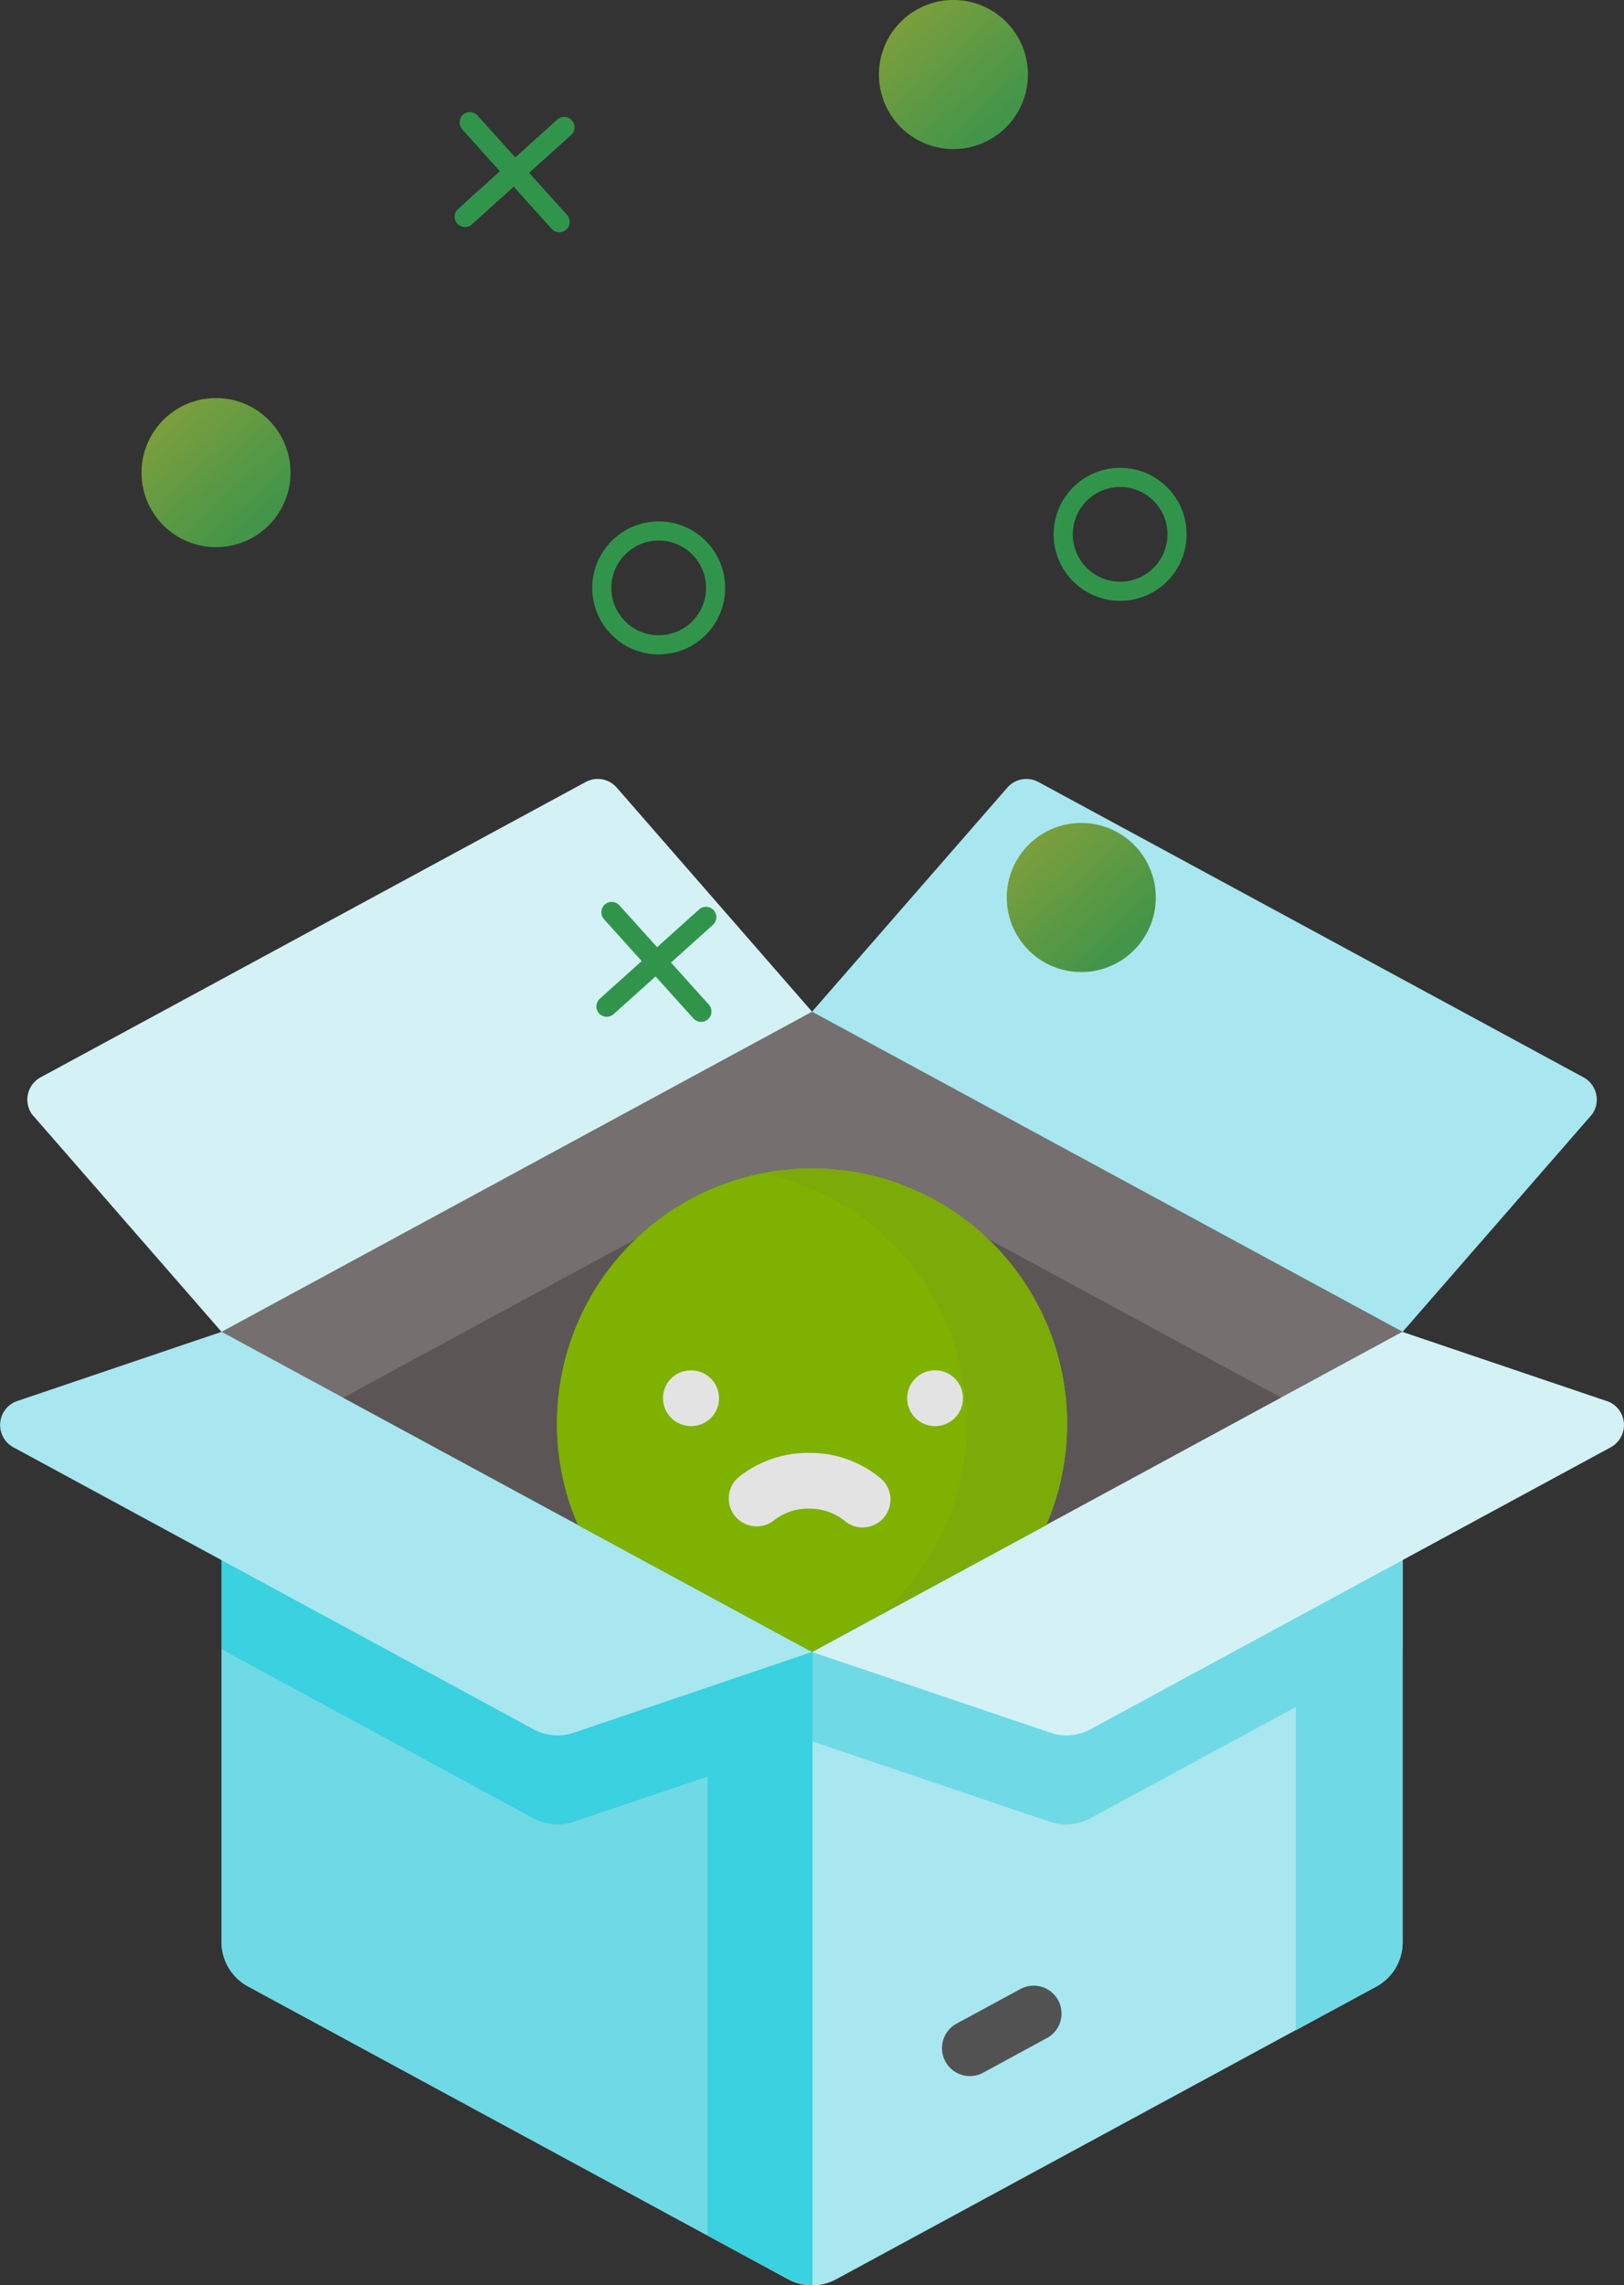 <svg xmlns="http://www.w3.org/2000/svg" xmlns:xlink="http://www.w3.org/1999/xlink" viewBox="0 0 169.82 238.86">
  <rect x="0" y="0" width="169.82" height="238.86" fill="#333333" stroke="none"/>
  <defs>
    <linearGradient id="linear-gradient" x1="-114.05" y1="410.18" x2="-114.05" y2="411.18" gradientTransform="matrix(11.58, -10.42, -10.42, -11.58, 5623.26, 3614.61)" gradientUnits="userSpaceOnUse">
      <stop offset="0" stop-color="#439549"/>
      <stop offset="1" stop-color="#809f3b"/>
    </linearGradient>
    <linearGradient id="linear-gradient-2" x1="-114.05" y1="410.18" x2="-114.05" y2="411.18" gradientTransform="matrix(11.58, -10.42, -10.42, -11.58, 5713.75, 3659.02)" xlink:href="#linear-gradient"/>
    <linearGradient id="linear-gradient-3" x1="-114.05" y1="410.18" x2="-114.05" y2="411.18" gradientTransform="matrix(11.58, -10.42, -10.42, -11.58, 5700.37, 3573)" xlink:href="#linear-gradient"/>
  </defs>
  <title>no-data</title>
  <g id="Layer_2" data-name="Layer 2">
    <g id="Layer_1-2" data-name="Layer 1">
      <g id="Group_2319" data-name="Group 2319">
        <g id="box">
          <g id="Group_2311" data-name="Group 2311">
            <g id="Group_2309" data-name="Group 2309">
              <g id="Group_2302" data-name="Group 2302">
                <g id="Group_2297" data-name="Group 2297">
                  <path id="Path_518" data-name="Path 518" d="M146.67,139.21V203a5.26,5.26,0,0,1-2.77,4.64l-56.47,30.6a5.23,5.23,0,0,1-5,0l-56.47-30.6A5.3,5.3,0,0,1,23.16,203V139.21Z" fill="#a8e7ef"/>
                  <g id="Group_2296" data-name="Group 2296">
                    <path id="Path_519" data-name="Path 519" d="M146.67,150.68v21.7L114,190.06a5.31,5.31,0,0,1-4.22.36L84.91,182v-31.3Z" fill="#70d9e6"/>
                    <path id="Path_520" data-name="Path 520" d="M135.5,139.21v73l8.4-4.55a5.26,5.26,0,0,0,2.77-4.64V139.21Z" fill="#70d9e6"/>
                    <path id="Path_521" data-name="Path 521" d="M84.92,139.21v99.65a5.27,5.27,0,0,1-2.52-.64l-56.47-30.6A5.27,5.27,0,0,1,23.17,203V139.21Z" fill="#70d9e6"/>
                  </g>
                  <path id="Path_522" data-name="Path 522" d="M84.92,150.68V182L60,190.42a5.29,5.29,0,0,1-4.21-.36L23.16,172.38v-21.7Z" fill="#3ad1e0"/>
                  <path id="Path_523" data-name="Path 523" d="M74,139.21v94.44l8.44,4.57a5.27,5.27,0,0,0,2.52.64V139.21Z" fill="#3ad1e0"/>
                  <path id="Path_524" data-name="Path 524" d="M84.91,105.75,23.16,139.21l61.75,33.46,61.76-33.46Z" fill="#756f6f"/>
                  <path id="Path_525" data-name="Path 525" d="M134,146.1l-49,26.57L35.87,146.1,68,128.69a35.49,35.49,0,0,1,33.83,0Z" fill="#5b5555"/>
                </g>
                <g id="Group_2298" data-name="Group 2298">
                  <path id="Path_526" data-name="Path 526" d="M166.31,116.67l-19.64,22.54L84.91,105.75l20.43-23.43a2.64,2.64,0,0,1,3.25-.58l57,30.87a2.65,2.65,0,0,1,1.07,3.58A2.43,2.43,0,0,1,166.31,116.67Z" fill="#a8e7ef"/>
                </g>
                <g id="Group_2299" data-name="Group 2299">
                  <path id="Path_528" data-name="Path 528" d="M3.52,116.67l19.65,22.54,61.75-33.46L64.49,82.32a2.64,2.64,0,0,0-3.25-.58l-57,30.87a2.65,2.65,0,0,0-1.06,3.59,2.21,2.21,0,0,0,.33.47Z" fill="#d4f2f6"/>
                </g>
                <g id="Group_2300" data-name="Group 2300">
                  <path id="Path_530" data-name="Path 530" d="M1.8,146.44l21.36-7.23,61.75,33.46L60,181.11a5.29,5.29,0,0,1-4.21-.36L1.39,151.27a2.65,2.65,0,0,1,.41-4.83Z" fill="#a8e7ef"/>
                </g>
                <g id="Group_2301" data-name="Group 2301">
                  <path id="Path_531" data-name="Path 531" d="M168,146.44l-21.36-7.23L84.91,172.67l24.92,8.43a5.21,5.21,0,0,0,4.21-.36l54.4-29.47a2.65,2.65,0,0,0-.41-4.83Z" fill="#d4f2f6"/>
                </g>
              </g>
              <path id="Path_532" data-name="Path 532" d="M101.41,217a2.92,2.92,0,0,1-1.39-5.48l6.68-3.62a2.91,2.91,0,1,1,2.78,5.12l-6.68,3.63A2.93,2.93,0,0,1,101.41,217Z" fill="#525252"/>
            </g>
          </g>
          <g id="Group_2315" data-name="Group 2315">
            <path id="Path_539" data-name="Path 539" d="M111.59,148.81a26.69,26.69,0,0,1-2.19,10.6L84.91,172.67,60.43,159.41a26.68,26.68,0,1,1,51.16-10.6Z" fill="#7eb100"/>
            <path id="Path_540" data-name="Path 540" d="M111.58,148.81a26.51,26.51,0,0,1-2.18,10.6l-17.24,9.33a26.67,26.67,0,0,0-12.48-46.09,26.69,26.69,0,0,1,31.9,26.16Z" fill="#7caa09"/>
            <g id="Group_2314" data-name="Group 2314">
              <path id="Path_541" data-name="Path 541" d="M90.21,159.66a2.92,2.92,0,0,1-1.89-.7,5.8,5.8,0,0,0-3.71-1.27h0a5.72,5.72,0,0,0-3.71,1.25,2.92,2.92,0,0,1-3.76-4.46,11.6,11.6,0,0,1,7.47-2.62h0a11.52,11.52,0,0,1,7.49,2.67,2.91,2.91,0,0,1-1.9,5.12Z" fill="#e3e3e3"/>
              <g id="Group_2313" data-name="Group 2313">
                <g id="Group_2312" data-name="Group 2312">
                  <path id="Path_542" data-name="Path 542" d="M72.24,149.06h0a2.93,2.93,0,0,1-2.91-2.93,2.89,2.89,0,0,1,2.9-2.89h.05a2.91,2.91,0,0,1,0,5.82Z" fill="#e3e3e3"/>
                </g>
              </g>
            </g>
          </g>
          <path id="Path_543" data-name="Path 543" d="M97.61,149.06h0a2.92,2.92,0,0,1,0-5.83h0a2.92,2.92,0,1,1,0,5.83Z" fill="#e3e3e3"/>
        </g>
        <g id="Group_2318" data-name="Group 2318">
          <path id="Path_546" data-name="Path 546" d="M28.38,44.19a7.79,7.79,0,1,1-11-.58h0A7.78,7.78,0,0,1,28.38,44.19Z" fill="url(#linear-gradient)"/>
          <g id="Group_2316" data-name="Group 2316">
            <path id="Rectangle_769" data-name="Rectangle 769" d="M48.41,12h0a1.08,1.08,0,0,1,1.53.08l9.35,10.38A1.09,1.09,0,0,1,59.21,24h0a1.09,1.09,0,0,1-1.53-.08L48.33,13.51A1.09,1.09,0,0,1,48.41,12Z" fill="#30954b"/>
            <path id="Rectangle_770" data-name="Rectangle 770" d="M59.8,12.58h0a1.08,1.08,0,0,1-.08,1.53L49.35,23.45a1.08,1.08,0,0,1-1.53-.08h0a1.08,1.08,0,0,1,.08-1.53L58.27,12.5A1.08,1.08,0,0,1,59.8,12.58Z" fill="#30954b"/>
          </g>
          <circle id="Ellipse_198" data-name="Ellipse 198" cx="68.88" cy="61.45" r="5.95" fill="none" stroke="#30954b" stroke-miterlimit="10" stroke-width="2"/>
          <circle id="Ellipse_199" data-name="Ellipse 199" cx="117.13" cy="55.85" r="5.95" fill="none" stroke="#30954b" stroke-miterlimit="10" stroke-width="2"/>
          <path id="Path_547" data-name="Path 547" d="M118.86,88.6a7.79,7.79,0,1,1-11-.58,7.78,7.78,0,0,1,11,.58Z" fill="url(#linear-gradient-2)"/>
          <path id="Path_548" data-name="Path 548" d="M105.49,2.58a7.79,7.79,0,1,1-11-.58h0A7.78,7.78,0,0,1,105.49,2.58Z" fill="url(#linear-gradient-3)"/>
          <g id="Group_2317" data-name="Group 2317">
            <path id="Rectangle_771" data-name="Rectangle 771" d="M63.24,94.55h0a1.08,1.08,0,0,1,1.53.08L74.12,105a1.09,1.09,0,0,1-.08,1.53h0a1.08,1.08,0,0,1-1.53-.08L63.16,96.08A1.09,1.09,0,0,1,63.24,94.55Z" fill="#30954b"/>
            <path id="Rectangle_772" data-name="Rectangle 772" d="M74.63,95.14h0a1.08,1.08,0,0,1-.08,1.53L64.17,106a1.09,1.09,0,0,1-1.53-.08h0a1.09,1.09,0,0,1,.08-1.53L73.1,95.06A1.09,1.09,0,0,1,74.63,95.14Z" fill="#30954b"/>
          </g>
        </g>
      </g>
    </g>
  </g>
</svg>
